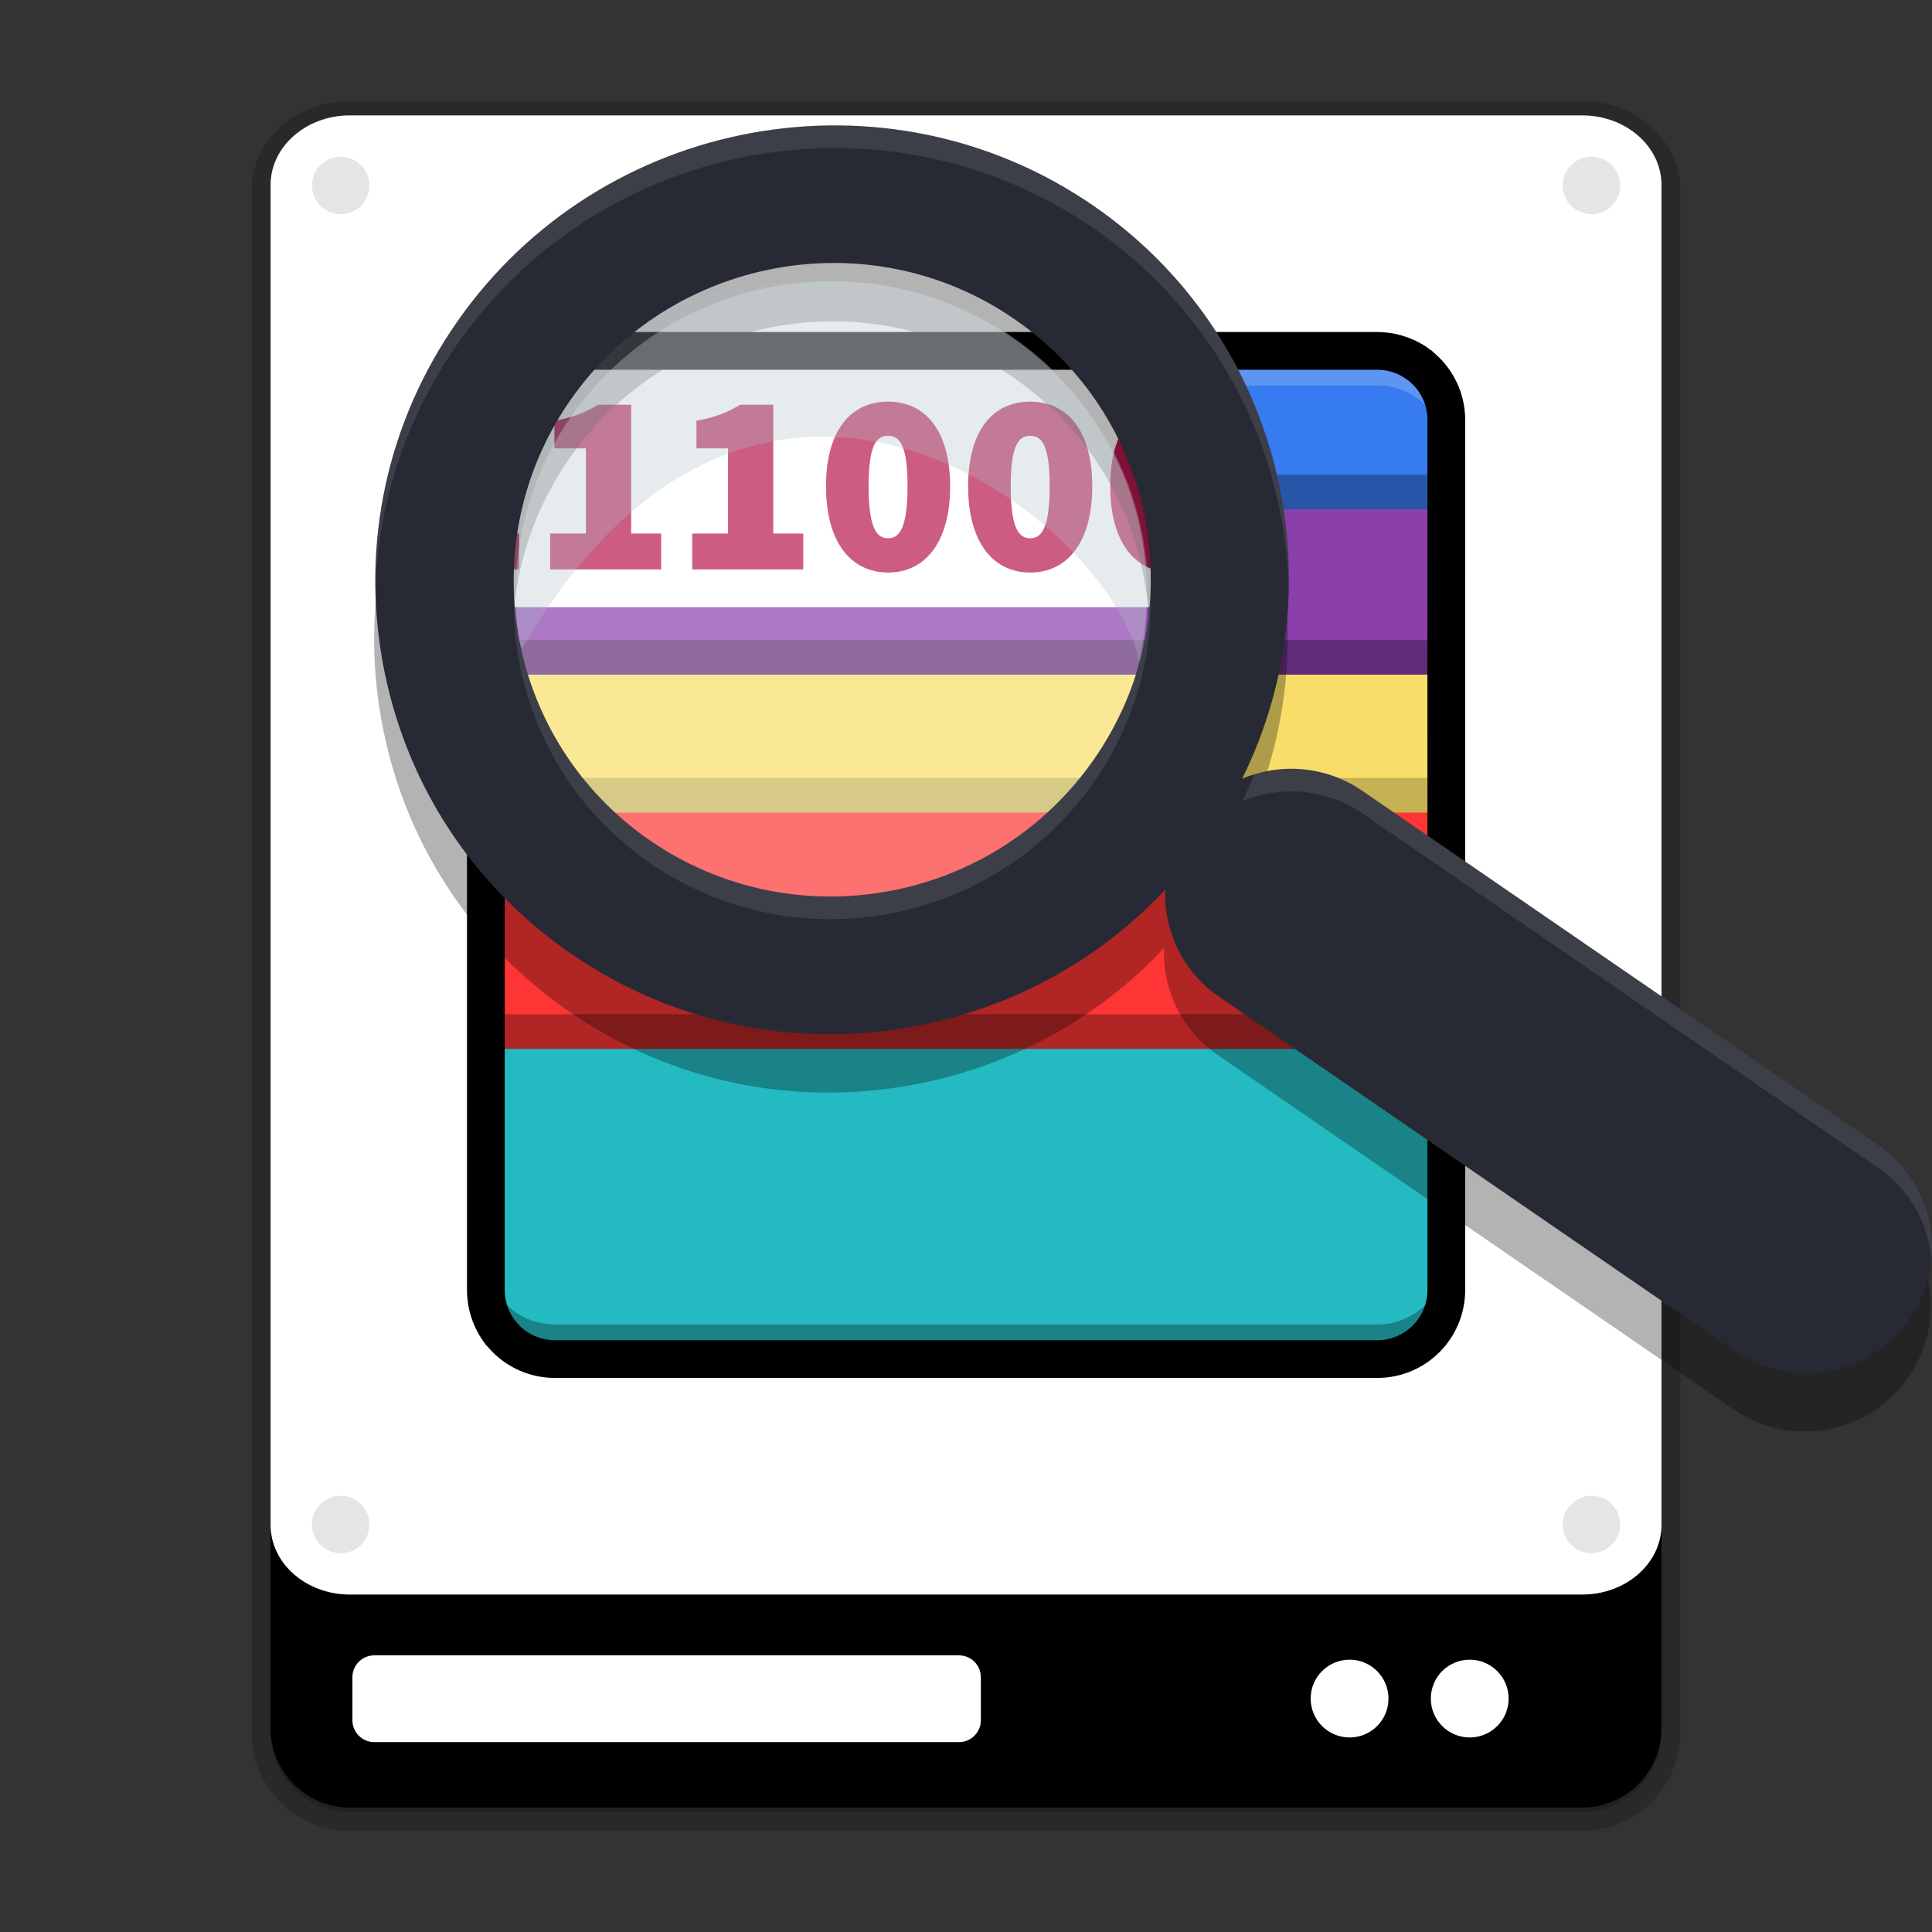 <svg width="512" height="512" version="1.1" viewBox="0 0 384 384" xmlns="http://www.w3.org/2000/svg" xmlns:xlink="http://www.w3.org/1999/xlink"><rect x="0" y="0" width="384" height="384" fill="#333333" stroke="none"/><defs><filter id="a" x="0%" y="0%" width="100%" height="100%"><feColorMatrix in="SourceGraphic" values="0 0 0 0 1 0 0 0 0 1 0 0 0 0 1 0 0 0 1 0"/></filter><mask id="n"><g filter="url(#a)"><rect width="384" height="384" fill-opacity=".102"/></g></mask><clipPath id="u"><rect width="384" height="384"/></clipPath><g id="y" clip-path="url(#u)"><path transform="scale(.75)" d="m98.391 49.75c0 4.479-3.63 8.109-8.109 8.109s-8.109-3.63-8.109-8.109 3.63-8.109 8.109-8.109 8.109 3.63 8.109 8.109zm0 0" stroke="#fff" stroke-linecap="round" stroke-linejoin="round" stroke-width=".997"/></g><mask id="o"><g filter="url(#a)"><rect width="384" height="384" fill-opacity=".102"/></g></mask><clipPath id="t"><rect width="384" height="384"/></clipPath><g id="v" clip-path="url(#t)"><path transform="scale(.75)" d="m429.85 49.75c0 4.479-3.63 8.109-8.109 8.109-4.474 0-8.104-3.63-8.104-8.109s3.63-8.109 8.104-8.109c4.479 0 8.109 3.63 8.109 8.109zm0 0" stroke="#fff" stroke-linecap="round" stroke-linejoin="round" stroke-width=".997"/></g><mask id="p"><g filter="url(#a)"><rect width="384" height="384" fill-opacity=".102"/></g></mask><clipPath id="s"><rect width="384" height="384"/></clipPath><g id="w" clip-path="url(#s)"><path transform="scale(.75)" d="m98.391 404.61c0 4.479-3.63 8.109-8.109 8.109s-8.109-3.63-8.109-8.109 3.63-8.109 8.109-8.109 8.109 3.63 8.109 8.109zm0 0" stroke="#fff" stroke-linecap="round" stroke-linejoin="round" stroke-width=".997"/></g><mask id="q"><g filter="url(#a)"><rect width="384" height="384" fill-opacity=".102"/></g></mask><clipPath id="r"><rect width="384" height="384"/></clipPath><g id="x" clip-path="url(#r)"><path transform="scale(.75)" d="m429.85 404.61c0 4.479-3.63 8.109-8.109 8.109-4.474 0-8.104-3.63-8.104-8.109s3.63-8.109 8.104-8.109c4.479 0 8.109 3.63 8.109 8.109zm0 0" stroke="#fff" stroke-linecap="round" stroke-linejoin="round" stroke-width=".997"/></g><clipPath><rect width="384" height="384"/></clipPath><clipPath><rect width="384" height="384"/></clipPath><clipPath><rect width="384" height="384"/></clipPath><clipPath><rect width="384" height="384"/></clipPath></defs><g transform="translate(.002 -.454)"><path d="m69.555 24.285c-8.715 0-15.781 6.191-15.781 13.828v2.616c-0.001 0.077-0.006 0.154-0.006 0.231v303.88c0 8.715 7.066 15.782 15.781 15.782h244.89c8.715 0 15.781-7.067 15.781-15.782v-40.131c2e-3 -0.085 7e-3 -0.169 7e-3 -0.255v-266.34c0-7.637-7.066-13.828-15.781-13.828z" opacity=".2" stroke="#000" stroke-width="7.5"/><path d="m69.555 24.285h244.89c8.715 0 15.781 7.066 15.781 15.777v303.88c0 8.715-7.066 15.781-15.781 15.781h-244.89c-8.715 0-15.781-7.066-15.781-15.781v-303.88c0-8.711 7.066-15.777 15.781-15.777z"/><g fill="#fff"><path d="m74.383 329.47h116.23c2.394 0 4.336 1.941 4.336 4.336v8.566c0 2.394-1.941 4.34-4.336 4.34h-116.23c-2.398 0-4.34-1.945-4.34-4.34v-8.566c0-2.394 1.941-4.336 4.34-4.336z"/><path d="m69.562 23.387h244.89c8.715 0 15.781 6.191 15.781 13.828v266.34c0 7.641-7.066 13.832-15.781 13.832h-244.89c-8.715 0-15.781-6.191-15.781-13.832v-266.34c0-7.637 7.066-13.828 15.781-13.828z"/><path d="m275.97 338.06c0 4.269-3.461 7.731-7.731 7.731-4.273 0-7.734-3.461-7.734-7.731s3.461-7.731 7.734-7.731c4.269 0 7.731 3.461 7.731 7.731z"/><path d="m299.85 338.06c0 4.269-3.465 7.731-7.734 7.731s-7.731-3.461-7.731-7.731 3.461-7.731 7.731-7.731 7.734 3.461 7.734 7.731z"/></g><use width="100%" height="100%" mask="url(#n)" xlink:href="#y"/><use width="100%" height="100%" mask="url(#o)" xlink:href="#v"/><use width="100%" height="100%" mask="url(#p)" xlink:href="#w"/><use width="100%" height="100%" mask="url(#q)" xlink:href="#x"/></g><path d="m287.46 102.6h-190.9v-19.105c0-7.62 6.135-13.755 13.755-13.755h163.39c7.62 0 13.755 6.135 13.755 13.755z" fill="#367bf0" stroke-width=".816"/><path d="m287.46 128.59h-189.38c-0.518 0-1.008-0.097-1.511-0.152v-34.09h190.9z" opacity=".3" stroke-width=".816"/><path d="m287.46 135.47h-189.38c-0.518 0-1.008-0.097-1.511-0.152v-34.09h190.9z" fill="#8a3fab" stroke-width=".816"/><rect x="97.958" y="72.756" width="130.82" height="47.924" fill="#fff" stroke-width=".975"/><path d="m287.46 156.01h-190.9v-28.949c0.503 0.055 0.993 0.152 1.511 0.152h189.38z" opacity=".3" stroke-width=".816"/><path d="m287.46 162.89h-190.9v-28.949c0.503 0.055 0.993 0.152 1.511 0.152h189.38z" fill="#f8de68" stroke-width=".816"/><path d="m287.46 202.96h-190.9v-48.329h190.9z" opacity=".2" stroke-width=".816"/><path d="m287.46 209.84h-190.9v-48.329h190.9z" fill="#fd3535" stroke-width=".816"/><path d="m110.32 263.25c-7.62 0-13.755-6.135-13.755-13.755v-47.904h190.9v47.904c0 7.62-6.135 13.755-13.755 13.755z" opacity=".3" stroke-width=".816"/><path d="m110.32 270.13c-7.62 0-13.755-6.135-13.755-13.755v-47.904h190.9v47.904c0 7.62-6.135 13.755-13.755 13.755z" fill="#23bac2" stroke-width=".816"/><path d="m96.563 249.5v6.878c0 7.62 6.135 13.755 13.755 13.755h163.39c7.62 0 13.755-6.135 13.755-13.755v-6.878c0 7.62-6.135 13.755-13.755 13.755h-163.39c-7.62 0-13.755-6.135-13.755-13.755z" opacity=".3" stroke-width=".816"/><path d="m110.32 69.74c-7.62 0-13.755 6.135-13.755 13.755v6.878c0-7.62 6.135-13.755 13.755-13.755h163.39c7.62 0 13.755 6.135 13.755 13.755v-6.878c0-7.62-6.135-13.755-13.755-13.755z" fill="#fff" opacity=".2" stroke-width=".816"/><path d="m110.32 69.741c-0.476 0-0.947 0.024-1.41 0.071-0.231 0.023-0.462 0.053-0.69 0.087-0.684 0.104-1.352 0.259-1.999 0.459-0.431 0.133-0.853 0.288-1.264 0.461-1.441 0.607-2.756 1.452-3.895 2.487-0.162 0.148-0.322 0.3-0.477 0.455-0.466 0.466-0.899 0.966-1.294 1.495-0.264 0.353-0.51 0.719-0.74 1.097-0.229 0.378-0.441 0.768-0.633 1.169-0.096 0.201-0.188 0.405-0.275 0.611-0.174 0.412-0.328 0.833-0.461 1.264-0.334 1.078-0.539 2.214-0.599 3.389-0.012 0.235-0.018 0.472-0.018 0.71v19.106h6e-3v24.465c-2e-3 -2.2e-4 -4e-3 -9.7e-4 -6e-3 -1e-3v82.776h0.001v46.533c2.4e-5 0.238 0.005 0.474 0.017 0.709v1e-3c0.012 0.235 0.03 0.468 0.054 0.699v1e-3c0.023 0.231 0.053 0.462 0.087 0.69v1e-3c0.035 0.228 0.075 0.454 0.121 0.678v1e-3c0.046 0.224 0.097 0.445 0.153 0.664v1e-3c0.056 0.22 0.117 0.437 0.184 0.652v1e-3c0.067 0.215 0.14 0.429 0.216 0.639v1e-3c0.077 0.211 0.158 0.418 0.245 0.624v1e-3c0.087 0.206 0.179 0.408 0.275 0.608v1e-3c0.096 0.2 0.198 0.398 0.304 0.593v1e-3c0.105 0.195 0.215 0.386 0.33 0.575v1e-3c0.114 0.189 0.234 0.374 0.357 0.557v1e-3c0.123 0.183 0.251 0.362 0.382 0.538v1e-3c0.132 0.176 0.269 0.348 0.409 0.517v1e-3c0.14 0.169 0.284 0.335 0.431 0.497v1e-3c0.148 0.162 0.299 0.322 0.454 0.477 2.486 2.487 5.925 4.021 9.736 4.021h163.39c7.62 0 13.756-6.136 13.756-13.756v-6.877c0 0.016-1e-3 0.032-1e-3 0.048v-47.953h-1e-3v-46.957l-4e-3 -19.162h4e-3l6e-3 -34.242h-1e-3l1e-3 -6.886h-6e-3l1e-3 -4.034c1e-4 0.022 1e-3 0.043 1e-3 0.065v-6.879c0-2.143-0.486-4.169-1.353-5.974-0.289-0.602-0.621-1.178-0.991-1.727-0.494-0.732-1.056-1.412-1.678-2.034-0.155-0.155-0.313-0.308-0.476-0.455-2.3e-4 -2.03e-4 -9.7e-4 2.02e-4 -1e-3 0-0.325-0.295-0.664-0.575-1.017-0.839-2.6e-4 -1.94e-4 -9.4e-4 1.94e-4 -1e-3 0-0.176-0.132-0.355-0.26-0.538-0.384-2.8e-4 -1.88e-4 -9.2e-4 1.88e-4 -1e-3 0-0.183-0.123-0.368-0.242-0.557-0.356-3e-4 -1.78e-4 -9e-4 1.8e-4 -1e-3 0-0.189-0.114-0.38-0.226-0.575-0.331-3.1e-4 -1.69e-4 -8.8e-4 1.69e-4 -1e-3 0-0.779-0.422-1.604-0.771-2.466-1.038-3.7e-4 -1.12e-4 -8.3e-4 1.14e-4 -1e-3 0-0.215-0.067-0.433-0.129-0.652-0.185-3.7e-4 -9.6e-5 -8.2e-4 9.6e-5 -1e-3 0-0.22-0.056-0.442-0.107-0.666-0.153-3.8e-4 -7.8e-5 -8.1e-4 7.7e-5 -1e-3 0-0.448-0.091-0.904-0.161-1.367-0.208-3.9e-4 -4e-5 -8e-4 4e-5 -1e-3 0-0.464-0.047-0.934-0.071-1.41-0.071z" fill="none" stroke="#000" stroke-width="7.5"/><path d="m97.204 80.44h-6.59c-2.515 1.545-4.916 2.48-8.682 3.198v5.476h6.274v16.933h-7.108v7.13h22.064v-7.13h-5.958zm28.247 0h-6.59c-2.508 1.545-4.916 2.48-8.675 3.198v5.476h6.274v16.933h-7.115v7.13h22.064v-7.13h-5.958zm28.247 0h-6.59c-2.515 1.545-4.916 2.48-8.682 3.198v5.476h6.274v16.933h-7.108v7.13h22.064v-7.13h-5.958zm22.811-0.618c-7.316 0-12.333 5.627-12.333 16.832 0 11.204 5.017 17.141 12.333 17.141 7.324 0 12.34-5.944 12.34-17.141-8e-3 -11.155-5.024-16.832-12.34-16.832zm0 27.16c-2.091 0-3.867-1.646-3.867-10.328 0-8.682 1.775-10.018 3.867-10.018s3.874 1.344 3.874 10.018c0 8.675-1.782 10.328-3.874 10.328zm28.247-27.16c-7.316 0-12.333 5.627-12.333 16.832 0 11.204 5.017 17.141 12.333 17.141 7.324 0 12.34-5.944 12.34-17.141 0-11.155-5.024-16.832-12.34-16.832zm0 27.16c-2.091 0-3.867-1.646-3.867-10.328 0-8.682 1.782-10.018 3.867-10.018 2.091 0 3.874 1.344 3.874 10.018 0 8.675-1.782 10.328-3.874 10.328zm28.247-27.16c-7.324 0-12.34 5.627-12.34 16.832 0 11.204 5.017 17.141 12.34 17.141 7.324 0 12.34-5.944 12.34-17.141 0-11.155-5.017-16.832-12.34-16.832zm0 27.16c-2.091 0-3.867-1.646-3.867-10.328 0-8.682 1.775-10.018 3.867-10.018 2.091 0 3.867 1.344 3.867 10.018 0 8.675-1.775 10.328-3.867 10.328z" clip-rule="evenodd" fill="#b8174c" fill-rule="evenodd" stroke-width=".975"/><path d="m373.06 239.21-102.51-70.418c-7.295-5.002-16.292-5.606-23.89-2.415 19.512-39.463 7.669-88.284-29.648-113.94-41.115-28.247-97.815-17.86-126.4 23.142-13.835 19.865-19.089 43.886-14.784 67.646 4.305 23.746 17.629 44.336 37.531 57.999 19.887 13.663 44.007 18.794 67.902 14.417 19.455-3.558 36.839-13.074 50.093-27.203-0.295 8.172 3.443 16.3 10.701 21.267l102.48 70.418c11.312 7.798 26.901 4.93 34.756-6.36 7.877-11.298 5.081-26.75-6.231-34.548zm-155.88-76.642c-19.944 28.605-59.486 35.833-88.149 16.128-28.661-19.678-35.778-58.983-15.855-87.602 19.944-28.598 59.502-35.828 88.155-16.113 13.871 9.523 23.156 23.883 26.154 40.442 3.004 16.559-0.661 33.305-10.306 47.147z" opacity=".3" stroke-width=".975"/><ellipse cx="165.21" cy="117.91" rx="62.736" ry="62.017" fill="#fff" opacity=".3" stroke-width=".975"/><path d="m165.44 55.896c-44.632-1.373-70.103 26.966-66.51 62.327 0 3.78 4.118 7.173 4.772 10.766 47.161-81.183 117.56-25.184 122.86 3.004 1.056-4.521 1.624-9.235 1.624-14.079-9e-3 -34.247-28.094-62.017-62.742-62.017z" fill="#acc0c7" opacity=".3" stroke-width=".975"/><path d="m373.28 227.61-102.5-70.426c-7.302-5.002-16.3-5.606-23.89-2.415 19.512-39.463 7.669-88.284-29.648-113.94-41.124-28.247-97.825-17.853-126.4 23.15-13.842 19.865-19.089 43.886-14.784 67.646 4.305 23.739 17.637 44.33 37.531 57.999 19.887 13.669 44.007 18.801 67.902 14.41 19.463-3.558 36.848-13.066 50.102-27.203-0.302 8.172 3.443 16.292 10.694 21.259l102.48 70.426c11.319 7.791 26.901 4.93 34.756-6.36 7.877-11.291 5.074-26.75-6.238-34.54zm-155.88-76.642c-19.944 28.598-59.486 35.828-88.149 16.121-28.661-19.685-35.778-58.983-15.855-87.602 19.944-28.589 59.502-35.828 88.155-16.113 13.871 9.53 23.156 23.883 26.154 40.442 3.004 16.566-0.654 33.312-10.306 47.155z" fill="#272a34" stroke-width=".975"/><path d="m166.72 24.922c-29.163-0.247-58.007 13.422-75.863 39.048-11.128 15.97-16.694 34.626-16.216 53.672 0.436-17.474 5.966-34.463 16.216-49.172 28.571-41.003 85.275-51.395 126.4-23.149 24.676 16.968 38.208 44.064 38.906 71.885 0.727-29.372-12.901-58.502-38.906-76.388-15.422-10.592-33.035-15.751-50.533-15.899zm61.967 92.46c-0.429 11.938-4.275 23.526-11.287 33.581v-3e-3c-19.944 28.598-59.486 35.83-88.148 16.122-16.954-11.644-26.365-30.152-27.104-49.251-0.677 20.656 8.822 41.194 27.104 53.751 28.663 19.707 68.204 12.476 88.148-16.122v3e-3c7.89-11.315 11.772-24.571 11.287-38.081zm28.723 35.423c-2.735-0.081-5.463 0.295-8.073 1.088-0.75 1.807-1.561 3.598-2.438 5.37 7.589-3.191 16.588-2.588 23.891 2.414l102.5 70.427h0.01c6.298 4.337 9.954 11.051 10.603 18.1 0.779-8.601-2.972-17.345-10.603-22.6h-0.01l-102.5-70.427c-4.107-2.814-8.752-4.235-13.38-4.373z" fill="#fff" opacity=".1" stroke-width="7.187"/></svg>
